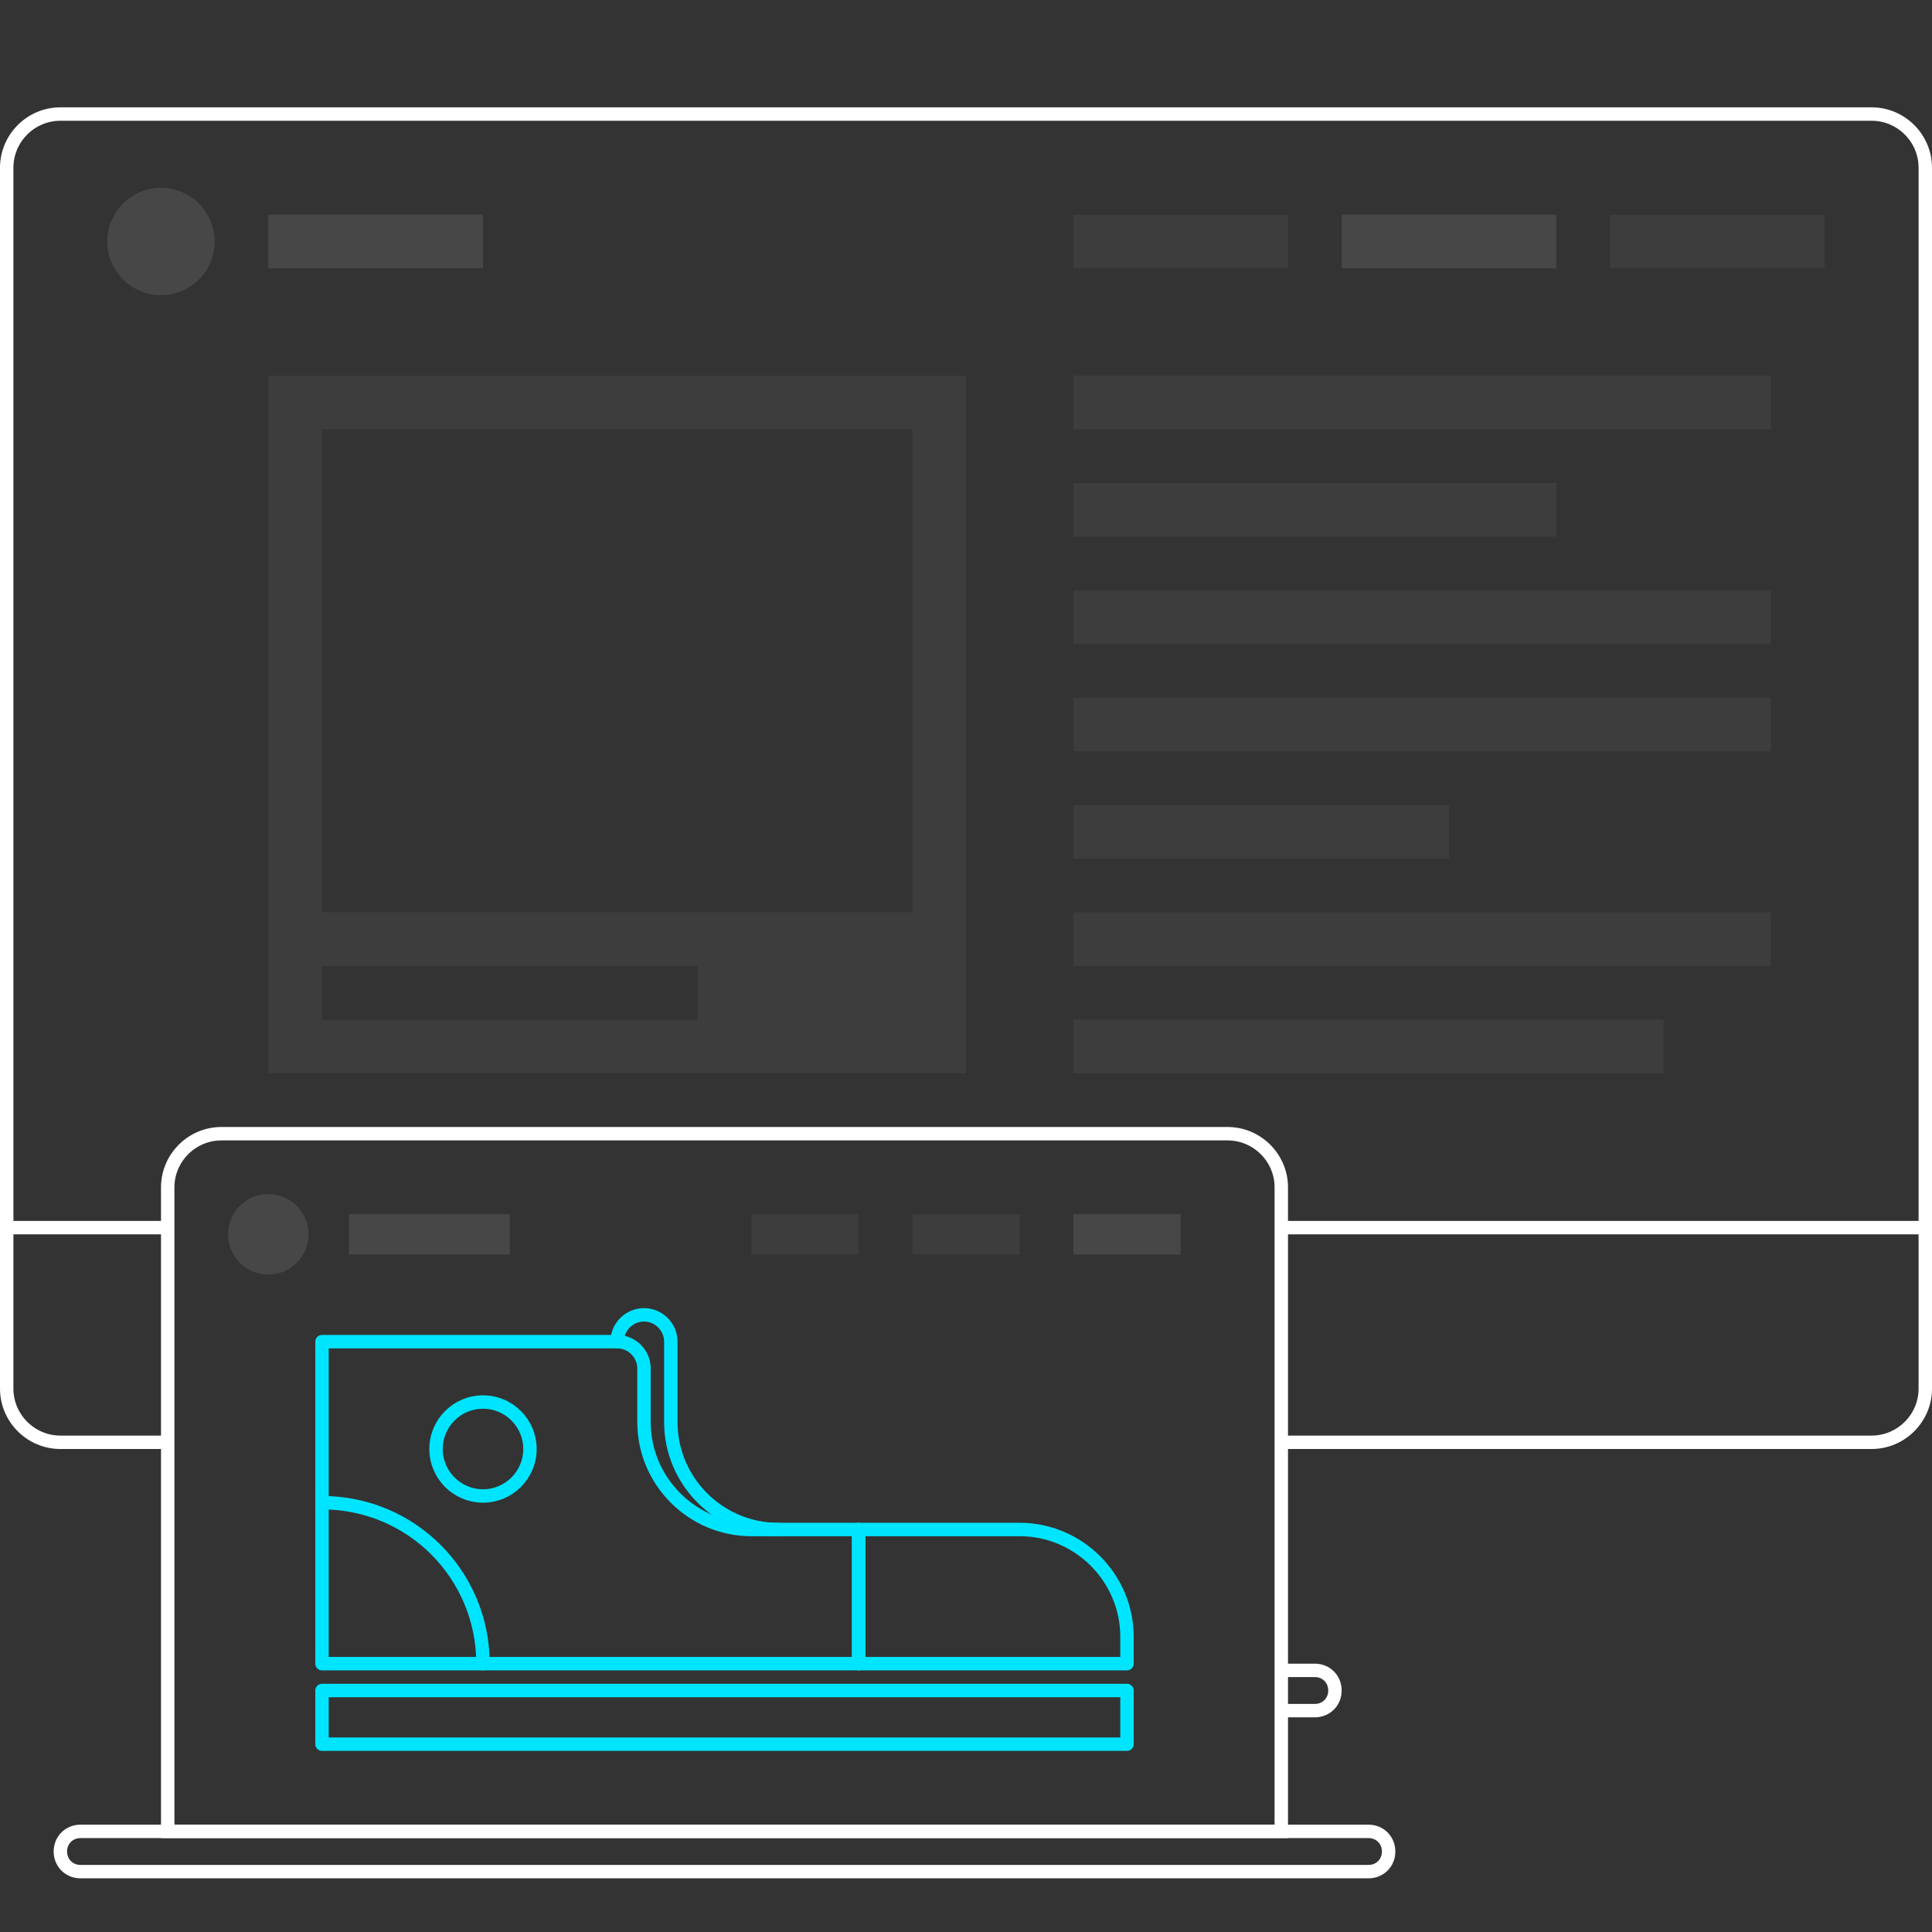 <svg  width="288" height="288" viewBox="0 0 288 288" xmlns="http://www.w3.org/2000/svg">
<rect x="0" y="0" width="288" height="288" fill="#333333" stroke="none"/>
<style type="text/css">
	.st0{opacity:5.000000e-02;}
	.st1{fill:#FFFFFF;}
	.st2{opacity:0.1;}
	.st3{fill:none;stroke:#FFFFFF;stroke-width:2;stroke-miterlimit:10;}
	.st4{fill:none;stroke:#00E5FF;stroke-width:2;stroke-linecap:round;stroke-linejoin:round;stroke-miterlimit:10;}
</style>
<g class="st0">
	<rect x="112" y="181" class="st1" width="16" height="6"/>
	<rect x="136" y="181" class="st1" width="16" height="6"/>
	<rect x="160" y="32" class="st1" width="32" height="8"/>
	<rect x="240" y="32" class="st1" width="32" height="8"/>
	<rect x="160" y="152" class="st1" width="88" height="8"/>
	<rect x="160" y="136" class="st1" width="104" height="8"/>
	<rect x="160" y="120" class="st1" width="56" height="8"/>
	<rect x="160" y="104" class="st1" width="104" height="8"/>
	<rect x="160" y="88" class="st1" width="104" height="8"/>
	<rect x="160" y="72" class="st1" width="72" height="8"/>
	<rect x="160" y="56" class="st1" width="104" height="8"/>
	<path class="st1" d="M40,56v104h104V56H40z M104,152H48v-8h56V152z M136,136H48V64h88V136z"/>
</g>
<g class="st2">
	<rect x="160" y="181" class="st1" width="16" height="6"/>
	<rect x="52" y="181" class="st1" width="24" height="6"/>
	<circle class="st1" cx="40" cy="184" r="6"/>
	<rect x="40" y="32" class="st1" width="32" height="8"/>
	<rect x="200" y="32" class="st1" width="32" height="8"/>
	<circle class="st1" cx="24" cy="36" r="8"/>
</g>
<g>
	<path class="st3" d="M25,215H9c-4.4,0-8-3.6-8-8V25c0-4.4,3.6-8,8-8h270c4.4,0,8,3.6,8,8v182c0,4.4-3.6,8-8,8h-88"/>
	<line class="st3" x1="191" y1="183" x2="287" y2="183"/>
	<line class="st3" x1="1" y1="183" x2="25" y2="183"/>
	<path class="st3" d="M191,255h5c1.7,0,3-1.3,3-3s-1.3-3-3-3h-5"/>
	<path class="st3" d="M204,273H12c-1.7,0-3,1.3-3,3s1.3,3,3,3h192c1.7,0,3-1.3,3-3S205.7,273,204,273z"/>
	<path class="st3" d="M183,169c4.4,0,8,3.6,8,8v96H25v-96c0-4.4,3.6-8,8-8H183z"/>
</g>
<g>
	<rect x="48" y="252" class="st4" width="120" height="8"/>
	<path class="st4" d="M168,248h-40v-20h24c8.8,0,16,7.2,16,16V248z"/>
	<path class="st4" d="M116,228c-8.8,0-16-7.2-16-16v-12c0-2.2-1.8-4-4-4h0c-2.2,0-4,1.8-4,4"/>
	<path class="st4" d="M128,228h-16c-8.8,0-16-7.2-16-16v-8c0-2.2-1.8-4-4-4H48l0,48l80,0V228z"/>
	<path class="st4" d="M48,224L48,224c13.3,0,24,10.7,24,24v0"/>
	<circle class="st4" cx="72" cy="216" r="7"/>
</g>
</svg>
